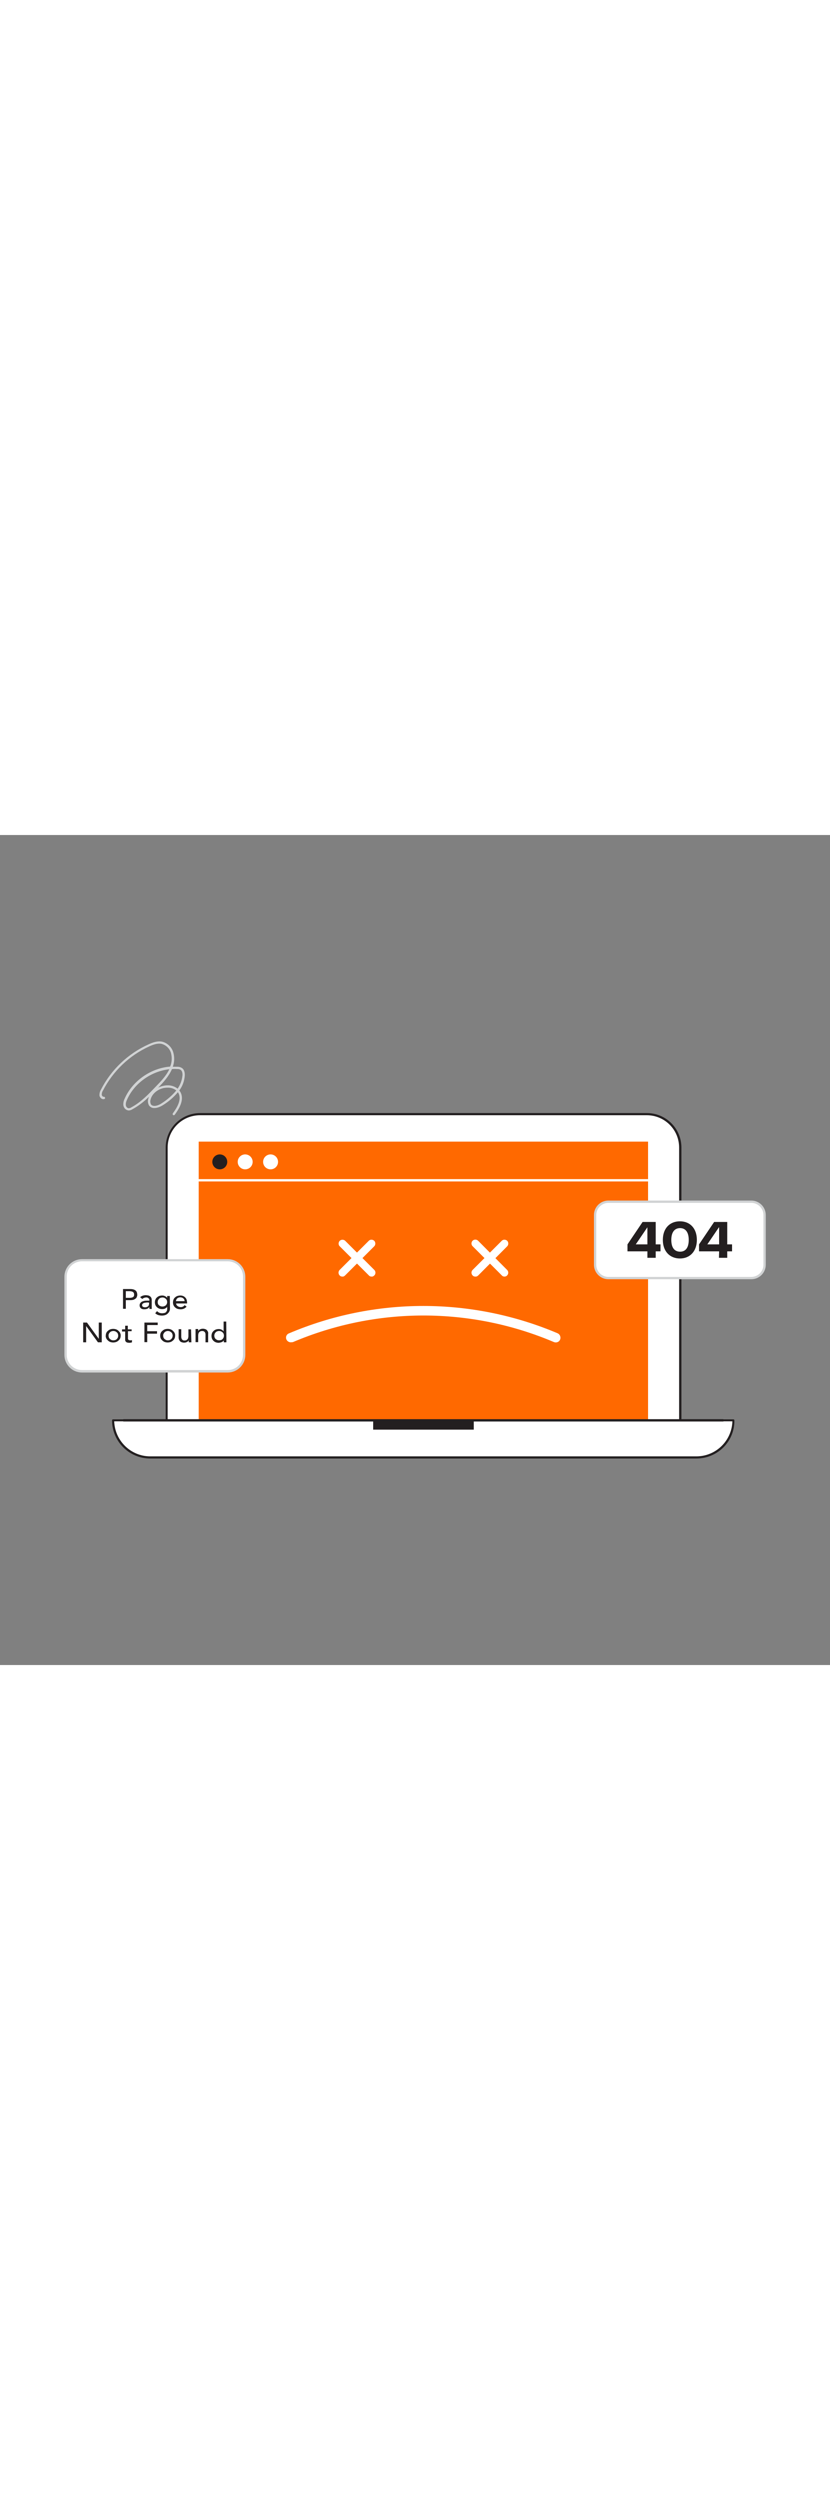 <svg version="1.1" id="Layer_1" xmlns="http://www.w3.org/2000/svg" xmlns:xlink="http://www.w3.org/1999/xlink" x="0px" y="0px" viewBox="0 0 500 500" style="width: 166px;" xml:space="preserve" data-imageid="404-page-not-found-73" imageName="404 Page Not Found" class="illustrations_image">
<rect x="0" y="0" width="500" height="500" fill="#808080" stroke="none"/>
<style type="text/css">
	.st0_404-page-not-found-73{fill:#FFFFFF;}
	.st1_404-page-not-found-73{fill:#231F20;}
	.st2_404-page-not-found-73{fill:#68E1FD;}
	.st3_404-page-not-found-73{fill:#D1D3D4;}
</style>
<g id="Laptop_404-page-not-found-73">
	<path class="st0_404-page-not-found-73" d="M120.5,168.1h269.1c11.1,0,20.1,9,20.1,20.1v164.3l0,0H100.4l0,0V188.3C100.4,177.2,109.4,168.1,120.5,168.1z"/>
	<path class="st1_404-page-not-found-73" d="M409.7,353.2H100.4c-0.4,0-0.6-0.3-0.6-0.6l0,0V188.3c0-11.5,9.3-20.8,20.8-20.8h269.1&#10;&#9;&#9;c11.5,0,20.8,9.3,20.8,20.8v164.3C410.4,353,410.1,353.2,409.7,353.2L409.7,353.2z M101,352h308.1V188.3c0-10.8-8.7-19.5-19.5-19.5&#10;&#9;&#9;H120.5c-10.8,0-19.5,8.7-19.5,19.5V352z"/>
	<path class="st0_404-page-not-found-73" d="M68.2,352.6h373.7l0,0l0,0c0,12.3-10,22.4-22.3,22.4c0,0,0,0,0,0h-329C78.2,375,68.2,365,68.2,352.6&#10;&#9;&#9;C68.2,352.6,68.2,352.6,68.2,352.6L68.2,352.6L68.2,352.6z"/>
	<path class="st1_404-page-not-found-73" d="M419.5,375.6h-329c-12.7,0-23-10.3-23-23l0,0c0-0.4,0.3-0.6,0.6-0.6c0,0,0,0,0,0h373.7c0.4,0,0.6,0.3,0.6,0.6&#10;&#9;&#9;v0C442.6,365.3,432.3,375.6,419.5,375.6L419.5,375.6z M68.8,353.2c0.4,11.7,10,21.1,21.7,21.1h329c11.7,0,21.3-9.3,21.7-21.1H68.8z&#10;&#9;&#9;"/>
	<rect x="224.8" y="352.6" class="st1_404-page-not-found-73" width="60.6" height="5.6"/>
</g>
<g id="Screen_404-page-not-found-73">
	<rect x="119.7" y="184.7" class="st2_404-page-not-found-73 targetColor" width="270.7" height="167.9" style="fill: rgb(255, 105, 0);"/>
	<circle class="st1_404-page-not-found-73" cx="132.4" cy="196.9" r="4.5"/>
	<circle class="st0_404-page-not-found-73" cx="147.7" cy="196.9" r="4.5"/>
	<circle class="st0_404-page-not-found-73" cx="163" cy="196.9" r="4.5"/>
	<path class="st0_404-page-not-found-73" d="M390.2,208.7H119.9c-0.4,0-0.7-0.3-0.7-0.7c0-0.4,0.3-0.7,0.7-0.7h270.3c0.4,0,0.7,0.3,0.7,0.7&#10;&#9;&#9;C390.9,208.4,390.6,208.7,390.2,208.7z"/>
</g>
<g id="Emoji_404-page-not-found-73">
	<path class="st0_404-page-not-found-73" d="M206.2,266c-0.6,0-1.2-0.2-1.6-0.7c-0.9-0.9-0.9-2.4,0-3.3l17.6-17.6c0.9-0.9,2.4-0.8,3.3,0.1&#10;&#9;&#9;c0.8,0.9,0.8,2.3,0,3.2l-17.6,17.6C207.4,265.8,206.8,266.1,206.2,266z"/>
	<path class="st0_404-page-not-found-73" d="M223.8,266c-0.6,0-1.2-0.2-1.6-0.7l-17.6-17.6c-0.9-0.9-0.8-2.4,0.1-3.3c0.9-0.8,2.3-0.8,3.2,0l17.6,17.6&#10;&#9;&#9;c0.9,0.9,0.9,2.4,0,3.3C225,265.8,224.4,266.1,223.8,266z"/>
	<path class="st0_404-page-not-found-73" d="M286.3,266c-0.6,0-1.2-0.2-1.6-0.7c-0.9-0.9-0.9-2.4,0-3.3l17.6-17.6c0.9-0.9,2.4-0.8,3.3,0.1&#10;&#9;&#9;c0.8,0.9,0.8,2.3,0,3.2L288,265.4C287.6,265.8,286.9,266.1,286.3,266z"/>
	<path class="st0_404-page-not-found-73" d="M303.9,266c-0.6,0-1.2-0.2-1.6-0.7l-17.6-17.6c-0.9-0.9-0.9-2.4,0-3.3c0.9-0.9,2.4-0.9,3.3,0l17.5,17.6&#10;&#9;&#9;c0.9,0.9,0.9,2.4,0,3.3C305.1,265.8,304.5,266,303.9,266L303.9,266z"/>
	<path class="st0_404-page-not-found-73" d="M175.2,305.6c-1.6,0-2.9-1.3-2.9-2.8c0-1.2,0.7-2.2,1.8-2.6c51.7-22,110.1-22,161.9,0c1.4,0.7,2,2.4,1.4,3.8&#10;&#9;&#9;c-0.6,1.4-2.2,2-3.6,1.5c-50.3-21.4-107.1-21.4-157.4,0C176,305.5,175.6,305.6,175.2,305.6z"/>
	<path class="st3_404-page-not-found-73" d="M104.7,168.8c-0.2,0-0.3-0.1-0.4-0.1c-0.3-0.2-0.4-0.7-0.2-1c0,0,0,0,0,0c2.5-3.4,5.6-8.4,3.3-12.4&#10;&#9;&#9;c-0.1-0.1-0.2-0.2-0.2-0.4c-2.6,3.1-5.6,5.7-9,7.8c-1.7,1.1-4.2,2.1-6.2,1.7c-0.9-0.2-1.8-0.8-2.3-1.6c-0.6-1.2-0.8-2.6-0.4-3.8&#10;&#9;&#9;c0.1-0.5,0.3-0.9,0.4-1.3c-2.9,2.9-6.3,5.5-9.9,7.5c-0.8,0.5-1.7,0.8-2.6,0.7c-1.6-0.3-2.7-1.6-2.9-3.2c-0.1-1.4,0.2-2.7,0.8-3.9&#10;&#9;&#9;c4.7-10.7,15.8-18.4,27.4-19.3c1.1-2.6,1.2-5.5,0.5-8.2c-0.8-2.7-3-4.8-5.7-5.5c-2.4-0.5-5.1,0.5-7.3,1.5&#10;&#9;&#9;c-12.1,5.5-21.9,14.9-28,26.7c-0.5,0.7-0.7,1.6-0.7,2.5c0.1,0.4,0.3,0.8,0.6,1c0.2,0.1,0.4,0.2,0.6,0.2c0.4-0.1,0.7,0.2,0.8,0.6&#10;&#9;&#9;c0,0,0,0,0,0c0.1,0.4-0.2,0.7-0.6,0.8c0,0,0,0,0,0c-0.6,0.1-1.2,0-1.7-0.4c-0.6-0.5-1.1-1.2-1.1-2c0-1.2,0.3-2.3,0.9-3.3&#10;&#9;&#9;c6.2-12.1,16.3-21.7,28.7-27.3c2.4-1.1,5.3-2.2,8.2-1.6c3.2,0.8,5.8,3.3,6.7,6.5c0.8,2.8,0.7,5.8-0.3,8.6c0.9,0,1.8,0,2.8,0&#10;&#9;&#9;c0.9,0,1.8,0.2,2.6,0.7c1.8,1.1,1.9,3.5,1.8,4.9c-0.3,3.2-1.4,6.2-3.3,8.7c0.2,0.3,0.4,0.5,0.6,0.8c2.7,4.6-0.6,10.1-3.4,13.9&#10;&#9;&#9;C105.1,168.7,104.9,168.8,104.7,168.8z M102,141.1c-10.9,1.2-21.1,8.4-25.5,18.4c-0.5,1-0.8,2.1-0.7,3.2c0.1,0.9,0.7,1.7,1.6,1.9&#10;&#9;&#9;c0.6,0,1.3-0.2,1.8-0.6c5.8-3.1,10.4-8,14.8-12.6C96.9,148.4,100.1,145.1,102,141.1z M100.8,152.2c-0.7,0-1.4,0.1-2.1,0.2&#10;&#9;&#9;c-3.9,0.8-7.2,3.6-8,7c-0.3,0.9-0.2,1.9,0.2,2.8c0.3,0.5,0.8,0.8,1.4,0.9c1.6,0.4,3.8-0.6,5.1-1.5c3.3-2.1,6.3-4.7,8.8-7.7&#10;&#9;&#9;C104.7,152.7,102.8,152.1,100.8,152.2L100.8,152.2z M100.8,150.8c2.2-0.1,4.4,0.6,6.2,2c1.6-2.3,2.6-5,2.9-7.8&#10;&#9;&#9;c0.1-0.8,0.1-2.8-1.2-3.6c-0.6-0.3-1.3-0.5-1.9-0.4c-1.1-0.1-2.2-0.1-3.2,0c-1.9,4.4-5.2,8-8.3,11.2c1-0.5,2-0.9,3.1-1.1&#10;&#9;&#9;C99.2,150.9,100,150.8,100.8,150.8L100.8,150.8z"/>
</g>
<g id="Page_not_Found_Text_404-page-not-found-73">
	<path class="st0_404-page-not-found-73" d="M49.4,256.1h87.8c5.5,0,9.9,4.5,9.9,9.9v47.1c0,5.5-4.5,9.9-9.9,9.9H49.4c-5.5,0-9.9-4.5-9.9-9.9v-47.1&#10;&#9;&#9;C39.4,260.6,43.9,256.1,49.4,256.1z"/>
	<path class="st3_404-page-not-found-73" d="M137.1,323.8H49.4c-5.9,0-10.6-4.8-10.6-10.6v-47.1c0-5.9,4.8-10.6,10.6-10.6h87.8c5.9,0,10.6,4.8,10.6,10.6&#10;&#9;&#9;v47.1C147.8,319.1,143,323.8,137.1,323.8z M49.4,256.8c-5.1,0-9.2,4.1-9.2,9.2v47.1c0,5.1,4.1,9.2,9.2,9.2h87.8&#10;&#9;&#9;c5.1,0,9.2-4.1,9.2-9.2v-47.1c0-5.1-4.1-9.2-9.2-9.2L49.4,256.8z"/>
	<path class="st1_404-page-not-found-73" d="M74.1,273.5h4.5c0.7,0,1.4,0.1,2,0.3c0.5,0.2,0.9,0.4,1.3,0.8c0.3,0.3,0.5,0.7,0.6,1.1&#10;&#9;&#9;c0.1,0.4,0.2,0.8,0.2,1.1c0,0.4,0,0.8-0.2,1.2c-0.1,0.4-0.3,0.8-0.6,1.1c-0.4,0.3-0.8,0.6-1.3,0.8c-0.6,0.2-1.3,0.3-2,0.3h-2.8v5.2&#10;&#9;&#9;h-1.7V273.5z M75.8,278.8h2.3c0.3,0,0.7,0,1-0.1c0.3,0,0.6-0.1,0.9-0.3c0.3-0.1,0.5-0.3,0.6-0.6c0.2-0.3,0.2-0.7,0.2-1&#10;&#9;&#9;c0-0.3-0.1-0.7-0.2-1c-0.2-0.2-0.4-0.4-0.6-0.6c-0.3-0.1-0.6-0.2-0.9-0.3c-0.3,0-0.7-0.1-1-0.1h-2.3L75.8,278.8z"/>
	<path class="st1_404-page-not-found-73" d="M84.4,278.4c0.5-0.4,1-0.7,1.6-0.9c0.6-0.2,1.2-0.3,1.8-0.3c0.5,0,1.1,0.1,1.6,0.2c0.4,0.1,0.8,0.3,1.1,0.6&#10;&#9;&#9;c0.3,0.2,0.5,0.5,0.7,0.9c0.1,0.3,0.2,0.7,0.2,1v4.1c0,0.3,0,0.5,0,0.8s0,0.5,0.1,0.7H90c0-0.4,0-0.8,0-1.2l0,0&#10;&#9;&#9;c-0.3,0.5-0.8,0.9-1.3,1.1c-0.5,0.2-1.1,0.3-1.7,0.3c-0.4,0-0.8,0-1.1-0.1c-0.4-0.1-0.7-0.2-1-0.5c-0.3-0.2-0.5-0.5-0.6-0.8&#10;&#9;&#9;c-0.2-0.3-0.2-0.7-0.2-1c0-0.5,0.1-0.9,0.4-1.3c0.3-0.4,0.6-0.7,1-0.9c0.5-0.2,1-0.4,1.5-0.5c0.6-0.1,1.2-0.1,1.8-0.1h1.2v-0.3&#10;&#9;&#9;c0-0.2,0-0.4-0.1-0.6c-0.1-0.2-0.2-0.4-0.4-0.5c-0.2-0.2-0.4-0.3-0.6-0.4c-0.3-0.1-0.6-0.2-0.9-0.1c-0.3,0-0.6,0-0.8,0.1&#10;&#9;&#9;c-0.2,0.1-0.4,0.1-0.6,0.2c-0.2,0.1-0.4,0.2-0.5,0.3l-0.4,0.3L84.4,278.4z M89,281.6c-0.4,0-0.8,0-1.2,0.1c-0.4,0-0.7,0.1-1.1,0.2&#10;&#9;&#9;c-0.3,0.1-0.6,0.3-0.8,0.5c-0.2,0.2-0.3,0.5-0.3,0.8c0,0.4,0.2,0.8,0.5,1c0.4,0.2,0.9,0.3,1.3,0.3c0.4,0,0.8-0.1,1.1-0.2&#10;&#9;&#9;c0.3-0.1,0.5-0.3,0.8-0.5c0.2-0.2,0.3-0.5,0.4-0.8c0.1-0.3,0.1-0.5,0.1-0.8v-0.5L89,281.6z"/>
	<path class="st1_404-page-not-found-73" d="M102.4,285.3c0,0.6-0.1,1.1-0.4,1.7c-0.2,0.5-0.6,0.9-1,1.3c-0.4,0.4-0.9,0.7-1.5,0.9&#10;&#9;&#9;c-0.6,0.2-1.3,0.3-1.9,0.3c-0.8,0-1.5-0.1-2.2-0.3c-0.7-0.2-1.3-0.6-1.9-1.1l1.1-1.3c0.4,0.4,0.9,0.8,1.4,1&#10;&#9;&#9;c0.5,0.2,1.1,0.3,1.7,0.3c0.5,0,1-0.1,1.5-0.2c0.4-0.1,0.7-0.4,0.9-0.6c0.2-0.3,0.4-0.6,0.5-0.9c0.1-0.3,0.1-0.7,0.1-1v-1.2l0,0&#10;&#9;&#9;c-0.3,0.5-0.8,0.8-1.3,1.1c-0.5,0.2-1.1,0.3-1.7,0.3c-0.6,0-1.2-0.1-1.8-0.3c-0.5-0.2-1-0.5-1.4-0.9c-0.4-0.4-0.7-0.8-0.9-1.3&#10;&#9;&#9;c-0.2-0.5-0.3-1.1-0.3-1.6c0-0.6,0.1-1.1,0.3-1.6c0.2-0.5,0.5-1,0.9-1.3c0.4-0.4,0.9-0.7,1.4-0.9c0.6-0.2,1.2-0.3,1.8-0.3&#10;&#9;&#9;c0.6,0,1.2,0.1,1.7,0.4c0.5,0.2,1,0.6,1.3,1l0,0v-1.1h1.6L102.4,285.3z M97.9,278.6c-0.4,0-0.8,0.1-1.2,0.2&#10;&#9;&#9;c-0.3,0.1-0.6,0.3-0.9,0.6c-0.2,0.2-0.4,0.5-0.6,0.9c-0.1,0.4-0.2,0.7-0.2,1.1c0,0.7,0.2,1.4,0.8,1.9c1.2,1,2.9,1,4.1,0&#10;&#9;&#9;c0.5-0.5,0.8-1.2,0.8-1.9c0-0.4-0.1-0.8-0.2-1.1c-0.1-0.3-0.3-0.6-0.6-0.9c-0.3-0.2-0.6-0.4-0.9-0.6&#10;&#9;&#9;C98.7,278.7,98.3,278.6,97.9,278.6z"/>
	<path class="st1_404-page-not-found-73" d="M106.1,282c0,0.3,0.1,0.7,0.2,1c0.2,0.3,0.4,0.5,0.6,0.7c0.3,0.2,0.6,0.4,0.9,0.5c0.4,0.1,0.7,0.2,1.1,0.2&#10;&#9;&#9;c0.5,0,0.9-0.1,1.3-0.3c0.4-0.2,0.7-0.5,1-0.9l1.2,0.9c-0.9,1.1-2.3,1.7-3.8,1.6c-0.6,0-1.2-0.1-1.8-0.3c-1-0.4-1.9-1.2-2.3-2.2&#10;&#9;&#9;c-0.2-0.5-0.3-1.1-0.3-1.6c0-0.6,0.1-1.1,0.3-1.7c0.2-0.5,0.5-1,0.9-1.3c0.4-0.4,0.9-0.7,1.4-0.9c0.6-0.2,1.2-0.3,1.8-0.3&#10;&#9;&#9;c0.7,0,1.3,0.1,1.9,0.4c0.5,0.2,0.9,0.6,1.3,1c0.3,0.4,0.6,0.9,0.7,1.4c0.1,0.5,0.2,1,0.2,1.5v0.5H106.1z M111.2,280.8&#10;&#9;&#9;c0-0.3-0.1-0.6-0.2-0.9c-0.1-0.3-0.3-0.5-0.5-0.7c-0.2-0.2-0.5-0.4-0.8-0.5c-0.3-0.1-0.7-0.2-1.1-0.2c-0.4,0-0.8,0.1-1.1,0.2&#10;&#9;&#9;c-0.3,0.1-0.6,0.3-0.8,0.5c-0.2,0.2-0.4,0.5-0.5,0.8c-0.1,0.3-0.2,0.5-0.2,0.8L111.2,280.8z"/>
	<path class="st1_404-page-not-found-73" d="M50.1,293.7h2.3l7.1,9.8l0,0v-9.8h1.8v11.9H59l-7.1-9.8l0,0v9.8h-1.8V293.7z"/>
	<path class="st1_404-page-not-found-73" d="M63.7,301.6c0-0.5,0.1-1.1,0.3-1.6c0.2-0.5,0.6-1,1-1.3c0.4-0.4,0.9-0.7,1.4-0.9c1.2-0.4,2.4-0.4,3.6,0&#10;&#9;&#9;c0.5,0.2,1,0.5,1.4,0.9c0.4,0.4,0.8,0.8,1,1.3c0.2,0.5,0.4,1.1,0.3,1.6c0,0.6-0.1,1.1-0.3,1.6c-0.2,0.5-0.6,1-1,1.3&#10;&#9;&#9;c-0.4,0.4-0.9,0.7-1.4,0.9c-1.2,0.4-2.4,0.4-3.6,0c-0.5-0.2-1-0.5-1.4-0.9c-0.4-0.4-0.8-0.8-1-1.3&#10;&#9;&#9;C63.8,302.7,63.6,302.2,63.7,301.6z M65.4,301.6c0,0.4,0.1,0.8,0.2,1.1c0.1,0.3,0.3,0.6,0.6,0.9c0.3,0.2,0.6,0.4,0.9,0.6&#10;&#9;&#9;c0.8,0.3,1.6,0.3,2.4,0c0.3-0.1,0.6-0.3,0.9-0.6c0.2-0.2,0.4-0.5,0.6-0.9c0.1-0.4,0.2-0.7,0.2-1.1c0-0.4-0.1-0.8-0.2-1.1&#10;&#9;&#9;c-0.1-0.3-0.3-0.6-0.6-0.9c-0.3-0.2-0.6-0.4-0.9-0.6c-0.8-0.3-1.6-0.3-2.4,0c-0.3,0.1-0.6,0.3-0.9,0.6c-0.2,0.2-0.4,0.5-0.6,0.9&#10;&#9;&#9;C65.4,300.8,65.4,301.2,65.4,301.6z"/>
	<path class="st1_404-page-not-found-73" d="M79.4,298.9h-2.3v3.6c0,0.2,0,0.4,0,0.7c0,0.2,0,0.4,0.1,0.6c0.1,0.2,0.2,0.3,0.4,0.4c0.2,0.1,0.5,0.2,0.7,0.2&#10;&#9;&#9;c0.2,0,0.4,0,0.6,0c0.2,0,0.4-0.1,0.6-0.2v1.4c-0.2,0.1-0.5,0.2-0.8,0.2c-0.2,0-0.5,0.1-0.7,0.1c-0.5,0-1-0.1-1.5-0.2&#10;&#9;&#9;c-0.3-0.1-0.6-0.4-0.8-0.6c-0.2-0.3-0.3-0.6-0.3-0.9c0-0.3,0-0.6,0-1v-4.1h-1.9v-1.3h1.9v-2.2h1.6v2.2h2.3V298.9z"/>
	<path class="st1_404-page-not-found-73" d="M87,293.7h8v1.5h-6.3v3.7h5.9v1.5h-5.9v5.1H87V293.7z"/>
	<path class="st1_404-page-not-found-73" d="M96.5,301.6c0-0.6,0.1-1.1,0.3-1.6c0.2-0.5,0.6-1,1-1.3c0.4-0.4,0.9-0.7,1.4-0.9c1.2-0.4,2.4-0.4,3.6,0&#10;&#9;&#9;c0.5,0.2,1,0.5,1.4,0.9c0.4,0.4,0.8,0.8,1,1.3c0.2,0.5,0.4,1.1,0.3,1.6c0,0.6-0.1,1.1-0.3,1.6c-0.2,0.5-0.6,1-1,1.3&#10;&#9;&#9;c-0.4,0.4-0.9,0.7-1.4,0.9c-1.2,0.4-2.4,0.4-3.6,0c-0.5-0.2-1-0.5-1.4-0.9c-0.4-0.4-0.8-0.8-1-1.3&#10;&#9;&#9;C96.6,302.7,96.5,302.1,96.5,301.6z M98.3,301.6c0,0.4,0.1,0.8,0.2,1.1c0.1,0.3,0.3,0.6,0.6,0.9c0.3,0.2,0.6,0.4,0.9,0.6&#10;&#9;&#9;c0.8,0.3,1.6,0.3,2.3,0c0.3-0.1,0.6-0.3,0.9-0.6c0.2-0.2,0.4-0.5,0.6-0.9c0.1-0.4,0.2-0.7,0.2-1.1c0-0.4-0.1-0.8-0.2-1.1&#10;&#9;&#9;c-0.1-0.3-0.3-0.6-0.6-0.9c-0.3-0.2-0.6-0.4-0.9-0.6c-0.8-0.3-1.6-0.3-2.3,0c-0.3,0.1-0.6,0.3-0.9,0.6c-0.2,0.2-0.4,0.5-0.6,0.9&#10;&#9;&#9;C98.3,300.8,98.3,301.2,98.3,301.6z"/>
	<path class="st1_404-page-not-found-73" d="M115.3,305.6h-1.6v-1.2l0,0c-0.2,0.4-0.6,0.8-1.1,1c-0.5,0.3-1.1,0.4-1.8,0.4c-0.4,0-0.8-0.1-1.2-0.2&#10;&#9;&#9;c-0.4-0.1-0.7-0.3-1-0.5c-0.3-0.3-0.5-0.6-0.7-1c-0.2-0.4-0.3-0.9-0.3-1.4v-5h1.6v4.7c0,0.3,0.1,0.6,0.2,1c0.1,0.2,0.2,0.5,0.4,0.6&#10;&#9;&#9;c0.2,0.2,0.4,0.3,0.6,0.4c0.2,0.1,0.5,0.1,0.7,0.1c0.3,0,0.6,0,0.9-0.1c0.3-0.1,0.5-0.3,0.8-0.5c0.2-0.2,0.4-0.5,0.5-0.8&#10;&#9;&#9;c0.1-0.4,0.2-0.8,0.2-1.2v-4.1h1.6L115.3,305.6z"/>
	<path class="st1_404-page-not-found-73" d="M117.8,297.6h1.6v1.2l0,0c0.2-0.4,0.6-0.8,1.1-1c0.5-0.3,1.2-0.4,1.8-0.4c0.4,0,0.8,0.1,1.2,0.2&#10;&#9;&#9;c0.4,0.1,0.7,0.3,1,0.5c0.3,0.3,0.5,0.6,0.7,1c0.2,0.4,0.3,0.9,0.2,1.4v5.1h-1.6v-4.7c0-0.3,0-0.6-0.2-1c-0.1-0.2-0.2-0.5-0.4-0.6&#10;&#9;&#9;c-0.2-0.2-0.4-0.3-0.6-0.4c-0.2-0.1-0.5-0.1-0.7-0.1c-0.3,0-0.7,0-1,0.1c-0.3,0.1-0.5,0.3-0.8,0.5c-0.2,0.2-0.4,0.5-0.5,0.8&#10;&#9;&#9;c-0.1,0.4-0.2,0.8-0.2,1.2v4.1h-1.6L117.8,297.6z"/>
	<path class="st1_404-page-not-found-73" d="M136.4,305.6h-1.6v-1.1l0,0c-0.3,0.4-0.8,0.8-1.3,1c-0.5,0.2-1.1,0.3-1.7,0.4c-0.6,0-1.2-0.1-1.8-0.3&#10;&#9;&#9;c-0.5-0.2-1-0.5-1.4-0.9c-0.4-0.4-0.7-0.8-0.9-1.3c-0.4-1.1-0.4-2.2,0-3.3c0.2-0.5,0.5-0.9,0.9-1.3c0.4-0.4,0.9-0.7,1.4-0.9&#10;&#9;&#9;c0.6-0.2,1.2-0.3,1.8-0.3c0.6,0,1.2,0.1,1.7,0.4c0.5,0.2,0.9,0.6,1.2,1l0,0v-5.9h1.6L136.4,305.6z M132,304.4&#10;&#9;&#9;c0.4,0,0.8-0.1,1.2-0.2c0.3-0.1,0.6-0.3,0.9-0.6c0.2-0.2,0.4-0.5,0.6-0.9c0.1-0.4,0.2-0.7,0.2-1.1c0-0.4-0.1-0.8-0.2-1.1&#10;&#9;&#9;c-0.1-0.3-0.3-0.6-0.6-0.9c-0.3-0.2-0.6-0.4-0.9-0.6c-0.8-0.3-1.6-0.3-2.4,0c-0.3,0.1-0.6,0.3-0.9,0.6c-0.2,0.2-0.4,0.5-0.6,0.9&#10;&#9;&#9;c-0.1,0.4-0.2,0.7-0.2,1.1c0,0.4,0.1,0.8,0.2,1.1c0.1,0.3,0.3,0.6,0.6,0.9c0.3,0.2,0.6,0.4,0.9,0.6&#10;&#9;&#9;C131.2,304.3,131.6,304.4,132,304.4z"/>
</g>
<g id="_404_text_404-page-not-found-73">
	<path class="st0_404-page-not-found-73" d="M366.5,220.9h86.1c4.4,0,8,3.6,8,8v30c0,4.4-3.6,8-8,8h-86.1c-4.4,0-8-3.6-8-8v-30&#10;&#9;&#9;C358.5,224.5,362.1,220.9,366.5,220.9z"/>
	<path class="st3_404-page-not-found-73" d="M452.6,267.6h-86.1c-4.8,0-8.7-3.9-8.7-8.7v-30c0-4.8,3.9-8.7,8.7-8.7h86.1c4.8,0,8.7,3.9,8.7,8.7v30&#10;&#9;&#9;C461.3,263.7,457.4,267.6,452.6,267.6z M366.5,221.6c-4,0-7.3,3.3-7.3,7.3v0v30c0,4,3.3,7.3,7.3,7.3l0,0h86.1c4,0,7.3-3.3,7.3-7.3&#10;&#9;&#9;l0,0v-30c0-4-3.3-7.3-7.3-7.3l0,0H366.5z"/>
	<path class="st1_404-page-not-found-73" d="M390,250.8h-12v-4.2l9.1-13.5h7.9v13.5h2.9v4.2H395v3.9h-5L390,250.8z M390,246.6v-10.3h0l-7,10.3L390,246.6z"/>
	<path class="st1_404-page-not-found-73" d="M399.3,243.9c0-7,4.2-11.2,10.3-11.2s10.2,4.3,10.2,11.2s-4.2,11.2-10.2,11.2S399.3,250.9,399.3,243.9z&#10;&#9;&#9; M414.9,243.9c0-4.7-2-7.1-5.2-7.1s-5.3,2.3-5.3,7.1s2,7.1,5.3,7.1S414.9,248.6,414.9,243.9z"/>
	<path class="st1_404-page-not-found-73" d="M433.2,250.8h-12.1v-4.2l9.1-13.5h7.9v13.5h2.9v4.2h-2.9v3.9h-5L433.2,250.8z M433.2,246.6v-10.3h-0.1l-7,10.3&#10;&#9;&#9;L433.2,246.6z"/>
</g>
<path id="line_404-page-not-found-73" class="st1_404-page-not-found-73" d="M435.5,353.3h-361c-0.4,0-0.7-0.3-0.7-0.7s0.3-0.7,0.7-0.7h361c0.4,0,0.7,0.3,0.7,0.7&#10;&#9;S436,353.3,435.5,353.3L435.5,353.3z"/>
</svg>
